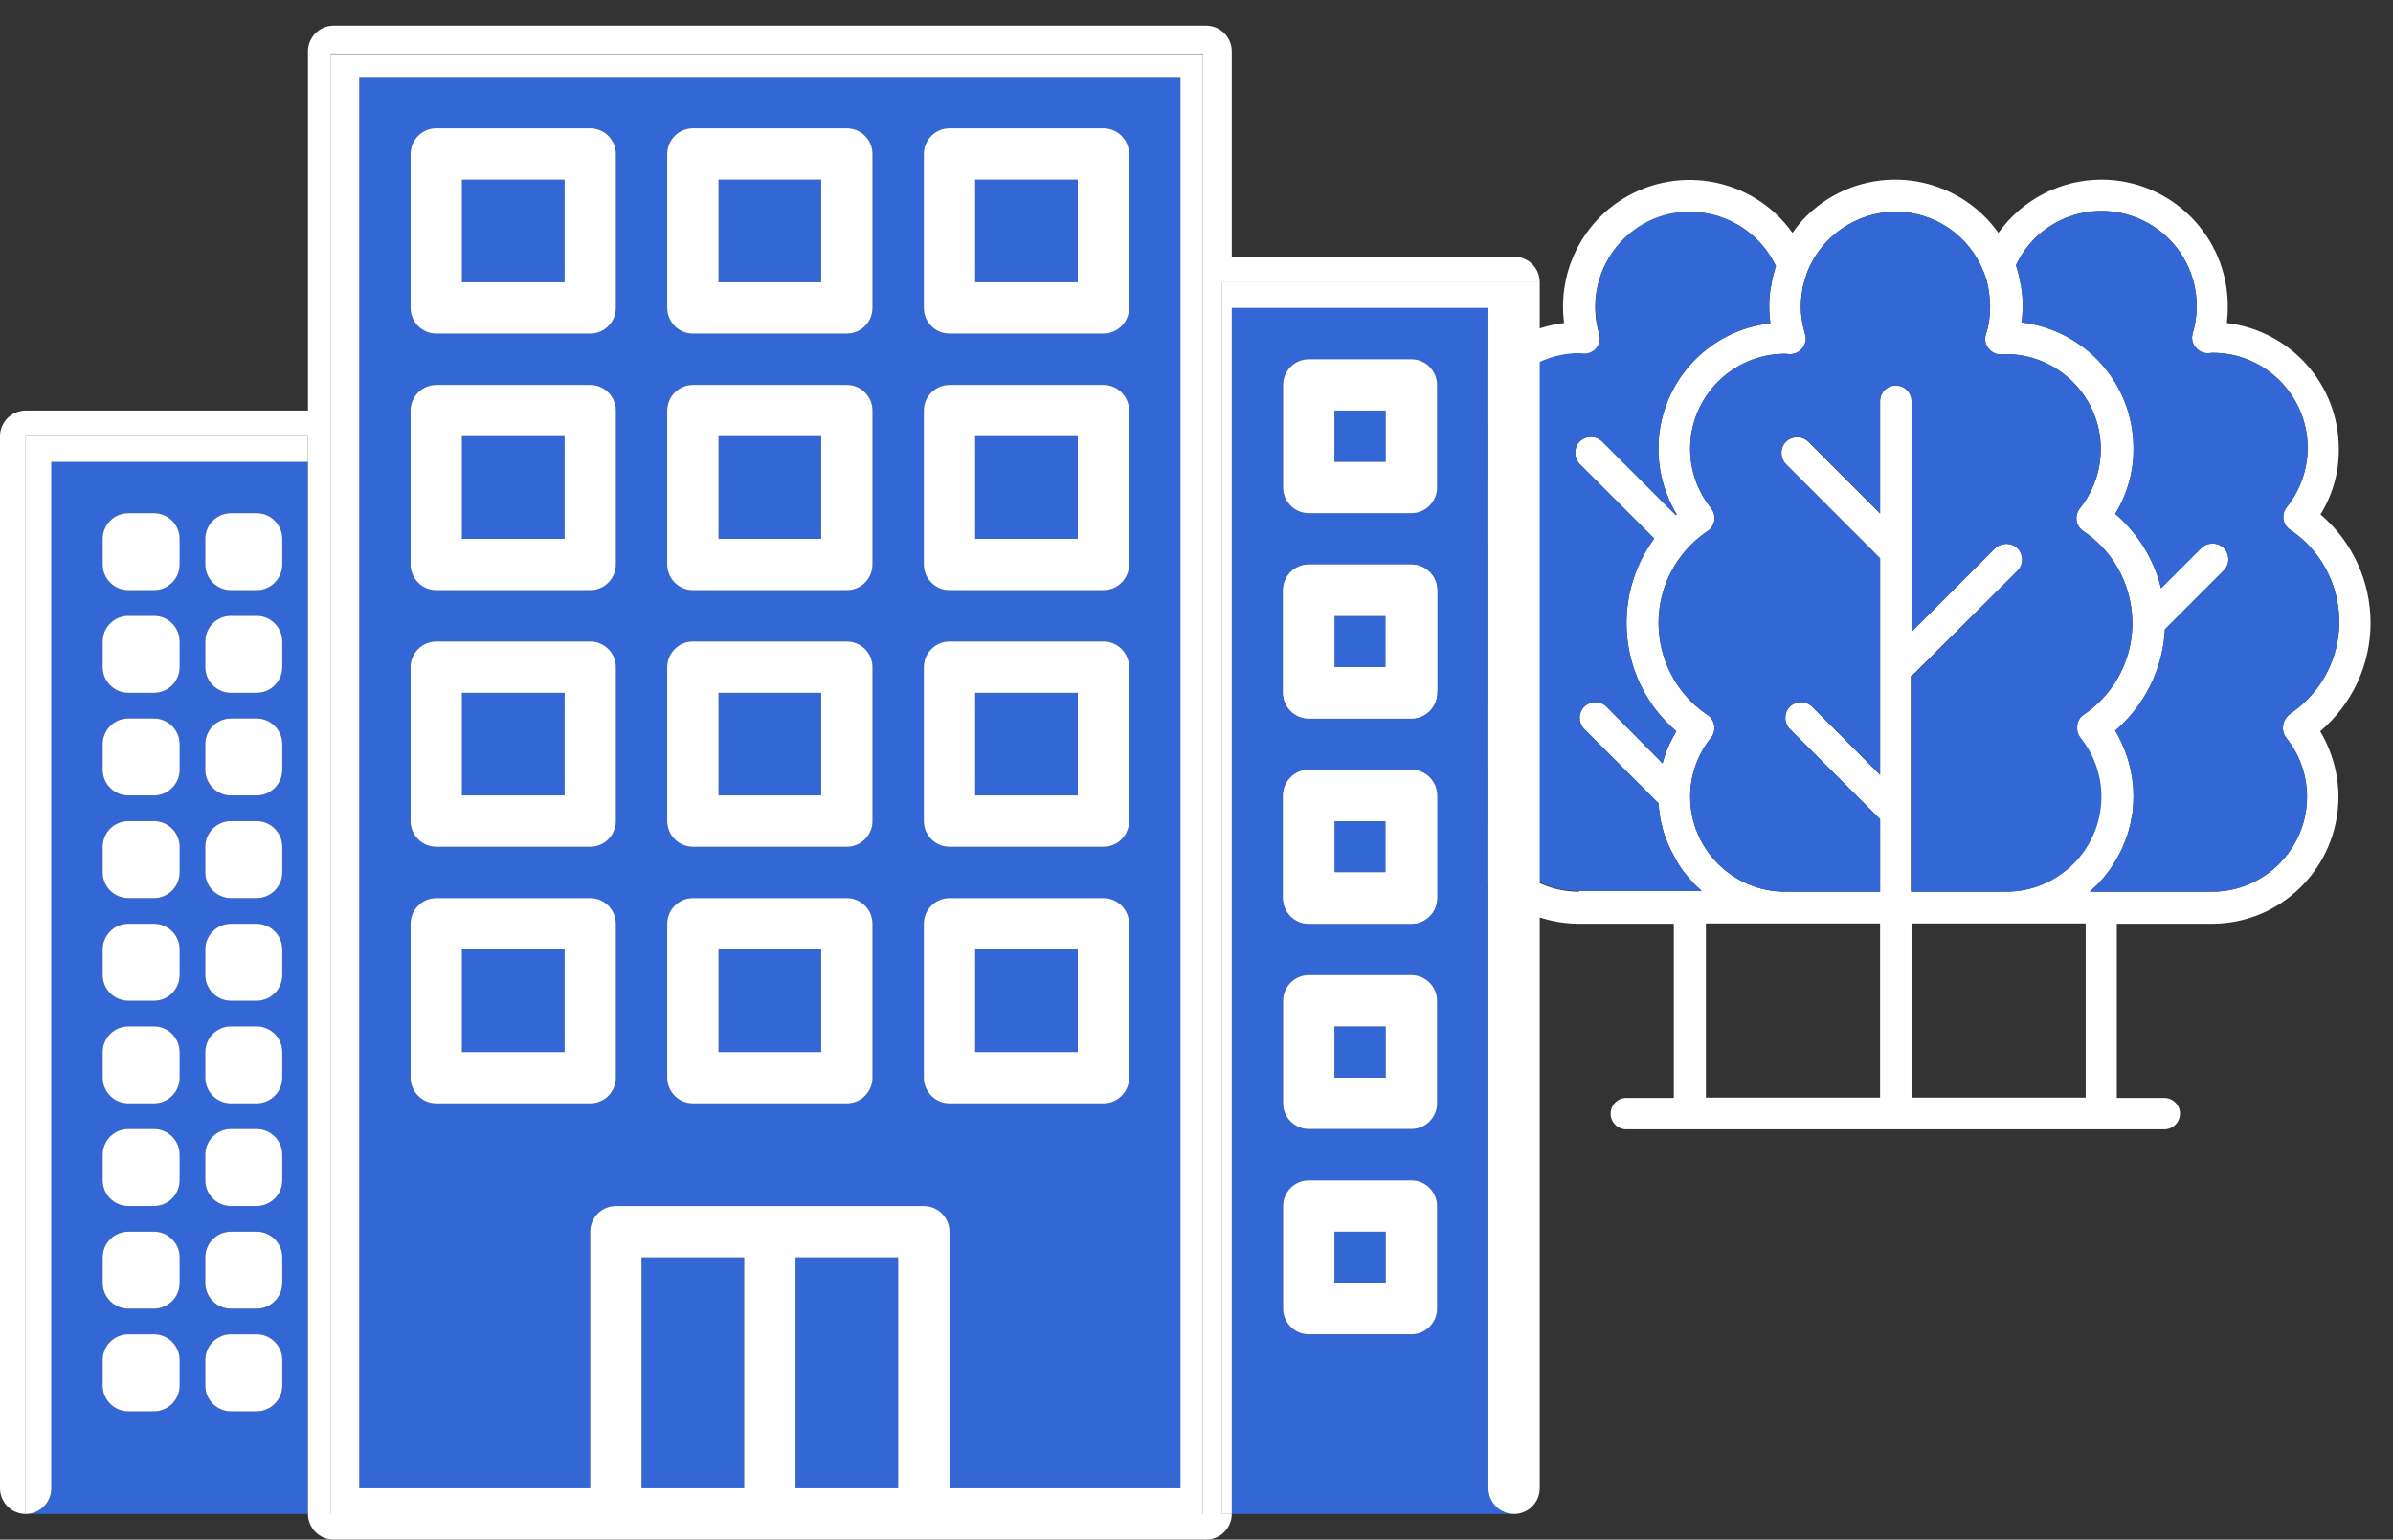 <?xml version="1.0" encoding="utf-8"?>
<!-- Generator: Adobe Illustrator 19.0.0, SVG Export Plug-In . SVG Version: 6.00 Build 0)  -->
<svg version="1.1" id="Capa_1" xmlns="http://www.w3.org/2000/svg" xmlns:xlink="http://www.w3.org/1999/xlink" x="0px" y="0px"
	 viewBox="-43 -170.3 746 480" style="enable-background:new -43 -170.3 746 480;" xml:space="preserve">
<rect x="-43" y="-170.3" width="746" height="480" fill="#333333" stroke="none"/>
<style type="text/css">
	.st0{fill:#FFFFFF;}
	.st1{fill:#3367D6;}
</style>
<g>
	<g>
		<path class="st0" d="M696,23.9c0-13-5.7-25.4-15.6-33.8c3.8-6.2,5.8-13.2,5.7-20.5c0-20-15-36.8-34.9-39.2
			c0.2-1.7,0.3-3.5,0.3-5.2c0-21.7-17.5-39.4-39.3-39.5c-12.8,0-24.8,6.2-32.2,16.6c-12.6-17.7-37.1-21.9-54.9-9.4
			c-3.6,2.6-6.8,5.7-9.3,9.4c-12.6-17.7-37.2-21.8-55-9.2c-11.9,8.5-18.1,22.8-16.2,37.3c-19.9,2.4-34.8,19.2-34.9,39.2
			c0,7.2,2,14.3,5.7,20.5c-18.7,15.9-20.9,43.9-5,62.6c1.5,1.8,3.2,3.5,5,5c-3.8,6.2-5.8,13.3-5.7,20.5c0,21.8,17.7,39.4,39.5,39.5
			h29.6v54.3h-14.8c-2.7,0-4.9,2.2-4.9,4.9c0,2.7,2.2,4.9,4.9,4.9h167.7c2.7,0,4.9-2.2,4.9-4.9c0-2.7-2.2-4.9-4.9-4.9h-14.8v-54.3
			h29.6c21.8,0,39.4-17.7,39.5-39.5c0-7.2-2-14.3-5.7-20.5C690.3,49.2,696,36.9,696,23.9z M449.3,107.7c-16.3,0-29.5-13.2-29.6-29.6
			c0-6.7,2.3-13.2,6.5-18.4c1.7-2.1,1.3-5.2-0.8-6.9c-0.1-0.1-0.2-0.2-0.3-0.2c-15.8-10.6-20-32.1-9.4-47.9c2.5-3.7,5.7-6.9,9.4-9.4
			c2.3-1.5,2.9-4.6,1.3-6.9c-0.1-0.1-0.2-0.2-0.2-0.3c-4.2-5.2-6.5-11.7-6.5-18.5c0-16.3,13.3-29.6,29.6-29.6l1.3,0.1
			c1.6,0.1,3.1-0.6,4.1-1.9c1-1.3,1.3-2.9,0.8-4.4c-4.6-15.7,4.3-32.1,20-36.8c13.9-4.1,28.8,2.5,35.1,15.6c0,0.1,0,0.1,0,0.2
			c-0.6,1.8-1.1,3.7-1.4,5.7c-0.1,0.3-0.1,0.7-0.2,1c-0.6,3.6-0.6,7.3-0.1,11C489-67.3,474-50.4,474-30.4c0,7.2,2,14.3,5.7,20.5
			c-0.1,0.1-0.2,0.2-0.3,0.2l-23-23c-2-1.9-5.1-1.8-7,0.1c-1.8,1.9-1.8,4.9,0,6.9l23.3,23.3c-13.8,18.8-10.8,45,6.9,60.1
			c-1.9,3.1-3.4,6.5-4.3,10L457.8,50c-2-1.9-5.1-1.8-7,0.1c-1.8,1.9-1.8,4.9,0,6.8l23.3,23.3c0,0.7,0.1,1.4,0.1,2
			c0.1,0.5,0.2,0.9,0.2,1.4c0.1,0.9,0.3,1.8,0.5,2.7c0.1,0.5,0.3,1,0.4,1.6c0.2,0.8,0.4,1.6,0.7,2.3c0.2,0.5,0.4,1.1,0.6,1.6
			c0.3,0.7,0.5,1.4,0.9,2.1c0.2,0.5,0.5,1.1,0.8,1.6c0.3,0.7,0.7,1.3,1,2c0.3,0.5,0.6,1,0.9,1.5c0.4,0.6,0.8,1.2,1.2,1.8
			c0.3,0.5,0.7,0.9,1.1,1.4c0.5,0.6,0.9,1.1,1.4,1.7c0.4,0.4,0.8,0.9,1.2,1.3c0.5,0.5,1,1,1.6,1.5c0.3,0.3,0.5,0.5,0.8,0.8H449.3z
			 M543.1,171.9h-54.3v-54.3h54.3V171.9z M548-50.1c-2.7,0-4.9,2.2-4.9,4.9v35l-22.4-22.4c-2-1.9-5.1-1.8-7,0.1
			c-1.8,1.9-1.8,4.9,0,6.9l29.4,29.4v67.5L521.9,50c-2-1.9-5.1-1.8-7,0.1c-1.8,1.9-1.8,4.9,0,6.8l28.2,28.2v22.6h-29.6
			c-16.3,0-29.6-13.3-29.6-29.6c0-6.7,2.3-13.2,6.5-18.4c1.7-2.1,1.3-5.2-0.8-6.9c-0.1-0.1-0.2-0.2-0.3-0.2
			c-15.8-10.6-20-32.1-9.4-47.9c2.5-3.7,5.7-6.9,9.4-9.4c2.3-1.5,2.9-4.6,1.3-6.9c-0.1-0.1-0.2-0.2-0.2-0.3
			c-4.2-5.2-6.5-11.7-6.5-18.5c0-16.3,13.3-29.6,29.6-29.6l1.3,0.1c1.6,0.1,3.1-0.6,4.1-1.9c1-1.3,1.3-2.9,0.8-4.4
			c-0.8-2.8-1.3-5.6-1.3-8.5c0-1.8,0.2-3.6,0.5-5.4c0-0.1,0-0.1,0-0.2c0.4-1.8,0.9-3.5,1.5-5.2c4.5-11.3,15.4-18.7,27.5-18.8
			c12.2,0,23.1,7.5,27.5,18.8c0.7,1.7,1.2,3.5,1.5,5.3c0,0.1,0,0.1,0,0.2c0.3,1.8,0.5,3.6,0.5,5.4c0,2.9-0.4,5.8-1.3,8.5
			c-0.5,1.5-0.2,3.2,0.8,4.4c1,1.3,2.5,2,4.1,1.9l1.3-0.1c16.3,0,29.6,13.3,29.6,29.6c0,6.7-2.3,13.2-6.5,18.5
			c-1.7,2.1-1.4,5.2,0.8,6.9c0.1,0.1,0.2,0.2,0.3,0.2c15.8,10.6,20,32.1,9.4,47.9c-2.5,3.7-5.7,6.9-9.4,9.4
			c-2.3,1.5-2.8,4.6-1.3,6.8c0.1,0.1,0.2,0.2,0.2,0.3c4.2,5.2,6.5,11.7,6.5,18.4c0,16.3-13.3,29.6-29.6,29.6h-29.6V40.4
			c0.4-0.2,0.7-0.4,1-0.7L586,7.6c1.9-2,1.8-5.1-0.1-7c-1.9-1.8-4.9-1.8-6.9,0l-26.1,26.1v-72C552.9-47.9,550.7-50.1,548-50.1z
			 M607.2,171.9h-54.3v-54.3h54.3V171.9z M669.5,59.4c0.1,0.1,0.2,0.2,0.2,0.3c4.2,5.2,6.5,11.7,6.5,18.4
			c0,16.3-13.3,29.6-29.6,29.6h-38.1c0.3-0.2,0.5-0.5,0.8-0.8c0.5-0.5,1.1-1,1.6-1.5c0.4-0.4,0.8-0.9,1.2-1.3c0.5-0.5,1-1.1,1.4-1.7
			c0.4-0.5,0.7-0.9,1.1-1.4c0.4-0.6,0.8-1.2,1.2-1.8c0.3-0.5,0.6-1,0.9-1.5c0.4-0.7,0.7-1.3,1.1-2c0.3-0.5,0.5-1,0.8-1.6
			c0.3-0.7,0.6-1.4,0.9-2.2c0.2-0.5,0.4-1.1,0.6-1.6c0.3-0.8,0.5-1.6,0.7-2.4c0.1-0.5,0.3-1,0.4-1.6c0.2-0.9,0.3-1.8,0.5-2.7
			c0.1-0.5,0.2-0.9,0.2-1.4c0.1-1.4,0.2-2.8,0.2-4.2c0-7.2-2-14.3-5.7-20.5c9.3-8,14.9-19.4,15.5-31.6l18.4-18.4
			c1.9-2,1.8-5.1-0.1-7c-1.9-1.8-5-1.8-6.9,0l-12.6,12.6c-2.2-9-7.2-17.1-14.3-23.2c3.8-6.2,5.8-13.3,5.7-20.5
			c0-20-15-36.8-34.9-39.2c0.5-3.7,0.5-7.4-0.1-11c0-0.3-0.1-0.7-0.2-1c-0.3-1.9-0.8-3.8-1.4-5.7c0-0.1,0-0.1,0-0.2
			c7-14.8,24.7-21,39.5-13.9c13.1,6.3,19.7,21.1,15.6,35.1c-0.5,1.5-0.2,3.2,0.8,4.4c1,1.3,2.5,2,4.1,1.9l1.3-0.1
			c16.3,0,29.6,13.3,29.6,29.6c0,6.7-2.3,13.2-6.5,18.5c-1.7,2.1-1.4,5.2,0.8,6.9c0.1,0.1,0.2,0.2,0.3,0.2
			c15.8,10.6,20,32.1,9.4,47.9c-2.5,3.7-5.7,6.9-9.4,9.4C668.6,54,668,57.1,669.5,59.4z"/>
		<path class="st1" d="M669.5,59.4c0.1,0.1,0.2,0.2,0.2,0.3c4.2,5.2,6.5,11.7,6.5,18.4c0,16.3-13.3,29.6-29.6,29.6h-38.1
			c0.3-0.2,0.5-0.5,0.8-0.8c0.5-0.5,1.1-1,1.6-1.5c0.4-0.4,0.8-0.9,1.2-1.3c0.5-0.5,1-1.1,1.4-1.7c0.4-0.5,0.7-0.9,1.1-1.4
			c0.4-0.6,0.8-1.2,1.2-1.8c0.3-0.5,0.6-1,0.9-1.5c0.4-0.7,0.7-1.3,1.1-2c0.3-0.5,0.5-1,0.8-1.6c0.3-0.7,0.6-1.4,0.9-2.2
			c0.2-0.5,0.4-1.1,0.6-1.6c0.3-0.8,0.5-1.6,0.7-2.4c0.1-0.5,0.3-1,0.4-1.6c0.2-0.9,0.3-1.8,0.5-2.7c0.1-0.5,0.2-0.9,0.2-1.4
			c0.1-1.4,0.2-2.8,0.2-4.2c0-7.2-2-14.3-5.7-20.5c9.3-8,14.9-19.4,15.5-31.6l18.4-18.4c1.9-2,1.8-5.1-0.1-7c-1.9-1.8-5-1.8-6.9,0
			l-12.6,12.6c-2.2-9-7.2-17.1-14.3-23.2c3.8-6.2,5.8-13.3,5.7-20.5c0-20-15-36.8-34.9-39.2c0.5-3.7,0.5-7.4-0.1-11
			c0-0.3-0.1-0.7-0.2-1c-0.3-1.9-0.8-3.8-1.4-5.7c0-0.1,0-0.1,0-0.2c7-14.8,24.7-21,39.5-13.9c13.1,6.3,19.7,21.1,15.6,35.1
			c-0.5,1.5-0.2,3.2,0.8,4.4c1,1.3,2.5,2,4.1,1.9l1.3-0.1c16.3,0,29.6,13.3,29.6,29.6c0,6.7-2.3,13.2-6.5,18.5
			c-1.7,2.1-1.4,5.2,0.8,6.9c0.1,0.1,0.2,0.2,0.3,0.2c15.8,10.6,20,32.1,9.4,47.9c-2.5,3.7-5.7,6.9-9.4,9.4
			C668.6,54,668,57.1,669.5,59.4z"/>
		<path class="st1" d="M605.4,59.4c0.1,0.1,0.2,0.2,0.2,0.3c4.2,5.2,6.5,11.7,6.5,18.4c0,16.3-13.3,29.6-29.6,29.6h-29.6V40.4
			c0.4-0.2,0.7-0.4,1-0.7L586,7.6c1.9-2,1.8-5.1-0.1-7c-1.9-1.8-4.9-1.8-6.9,0l-26.1,26.1v-72c0-2.7-2.2-4.9-4.9-4.9
			c-2.7,0-4.9,2.2-4.9,4.9v35l-22.4-22.4c-2-1.9-5.1-1.8-7,0.1c-1.8,1.9-1.8,4.9,0,6.9l29.4,29.4v67.5L521.9,50
			c-2-1.9-5.1-1.8-7,0.1c-1.8,1.9-1.8,4.9,0,6.8l28.2,28.2v22.6h-29.6c-16.3,0-29.6-13.3-29.6-29.6c0-6.7,2.3-13.2,6.5-18.4
			c1.7-2.1,1.3-5.2-0.8-6.9c-0.1-0.1-0.2-0.2-0.3-0.2c-15.8-10.6-20-32.1-9.4-47.9c2.5-3.7,5.7-6.9,9.4-9.4c2.3-1.5,2.9-4.6,1.3-6.9
			c-0.1-0.1-0.2-0.2-0.2-0.3c-4.2-5.2-6.5-11.7-6.5-18.5c0-16.3,13.3-29.6,29.6-29.6l1.3,0.1c1.6,0.1,3.1-0.6,4.1-1.9
			c1-1.3,1.3-2.9,0.8-4.4c-0.8-2.8-1.3-5.6-1.3-8.5c0-1.8,0.2-3.6,0.5-5.4c0-0.1,0-0.1,0-0.2c0.4-1.8,0.9-3.5,1.5-5.2
			c4.5-11.3,15.4-18.7,27.5-18.8c12.2,0,23.1,7.5,27.5,18.8c0.7,1.7,1.2,3.5,1.5,5.3c0,0.1,0,0.1,0,0.2c0.3,1.8,0.5,3.6,0.5,5.4
			c0,2.9-0.4,5.8-1.3,8.5c-0.5,1.5-0.2,3.2,0.8,4.4c1,1.3,2.5,2,4.1,1.9l1.3-0.1c16.3,0,29.6,13.3,29.6,29.6
			c0,6.7-2.3,13.2-6.5,18.5c-1.7,2.1-1.4,5.2,0.8,6.9c0.1,0.1,0.2,0.2,0.3,0.2c15.8,10.6,20,32.1,9.4,47.9c-2.5,3.7-5.7,6.9-9.4,9.4
			C604.5,54,603.9,57.1,605.4,59.4z"/>
		<path class="st1" d="M510.6-87.4c0,0.1,0,0.1,0,0.2c-0.6,1.8-1.1,3.7-1.4,5.7c-0.1,0.3-0.1,0.7-0.2,1c-0.6,3.6-0.6,7.3-0.1,11
			C489-67.3,474-50.4,474-30.4c0,7.2,2,14.3,5.7,20.5c-0.1,0.1-0.2,0.2-0.3,0.2l-23-23c-2-1.9-5.1-1.8-7,0.1c-1.8,1.9-1.8,4.9,0,6.9
			l23.3,23.3c-13.8,18.8-10.8,45,6.9,60.1c-1.9,3.1-3.4,6.5-4.3,10L457.8,50c-2-1.9-5.1-1.8-7,0.1c-1.8,1.9-1.8,4.9,0,6.8l23.3,23.3
			c0,0.7,0.1,1.4,0.1,2c0.1,0.5,0.2,0.9,0.2,1.4c0.1,0.9,0.3,1.8,0.5,2.7c0.1,0.5,0.3,1,0.4,1.6c0.2,0.8,0.4,1.6,0.7,2.3
			c0.2,0.5,0.4,1.1,0.6,1.6c0.3,0.7,0.5,1.4,0.9,2.1c0.2,0.5,0.5,1.1,0.8,1.6c0.3,0.7,0.7,1.3,1,2c0.3,0.5,0.6,1,0.9,1.5
			c0.4,0.6,0.8,1.2,1.2,1.8c0.3,0.5,0.7,0.9,1.1,1.4c0.5,0.6,0.9,1.1,1.4,1.7c0.4,0.4,0.8,0.9,1.2,1.3c0.5,0.5,1,1,1.6,1.5
			c0.3,0.3,0.5,0.5,0.8,0.8h-38.1c-16.3,0-29.5-13.2-29.6-29.6c0-6.7,2.3-13.2,6.5-18.4c1.7-2.1,1.3-5.2-0.8-6.9
			c-0.1-0.1-0.2-0.2-0.3-0.2c-15.8-10.6-20-32.1-9.4-47.9c2.5-3.7,5.7-6.9,9.4-9.4c2.3-1.5,2.9-4.6,1.3-6.9
			c-0.1-0.1-0.2-0.2-0.2-0.3c-4.2-5.2-6.5-11.7-6.5-18.5c0-16.3,13.3-29.6,29.6-29.6l1.3,0.1c1.6,0.1,3.1-0.6,4.1-1.9
			c1-1.3,1.3-2.9,0.8-4.4c-4.6-15.7,4.3-32.1,20-36.8C489.5-107.1,504.3-100.5,510.6-87.4z"/>
	</g>
</g>
<path class="st1" d="M-27-26.3v320c0,4.4-3.6,8-8,8h88v-328H-27z M13,261.7c0,4.4-3.6,8-8,8h-8c-4.4,0-8-3.6-8-8v-8c0-4.4,3.6-8,8-8
	h8c4.4,0,8,3.6,8,8V261.7z M13,229.7c0,4.4-3.6,8-8,8h-8c-4.4,0-8-3.6-8-8v-8c0-4.4,3.6-8,8-8h8c4.4,0,8,3.6,8,8V229.7z M13,197.7
	c0,4.4-3.6,8-8,8h-8c-4.4,0-8-3.6-8-8v-8c0-4.4,3.6-8,8-8h8c4.4,0,8,3.6,8,8V197.7z M13,165.7c0,4.4-3.6,8-8,8h-8c-4.4,0-8-3.6-8-8
	v-8c0-4.4,3.6-8,8-8h8c4.4,0,8,3.6,8,8V165.7z M13,133.7c0,4.4-3.6,8-8,8h-8c-4.4,0-8-3.6-8-8v-8c0-4.4,3.6-8,8-8h8c4.4,0,8,3.6,8,8
	V133.7z M13,101.7c0,4.4-3.6,8-8,8h-8c-4.4,0-8-3.6-8-8v-8c0-4.4,3.6-8,8-8h8c4.4,0,8,3.6,8,8V101.7z M13,69.7c0,4.4-3.6,8-8,8h-8
	c-4.4,0-8-3.6-8-8v-8c0-4.4,3.6-8,8-8h8c4.4,0,8,3.6,8,8V69.7z M13,37.7c0,4.4-3.6,8-8,8h-8c-4.4,0-8-3.6-8-8v-8c0-4.4,3.6-8,8-8h8
	c4.4,0,8,3.6,8,8V37.7z M13,5.7c0,4.4-3.6,8-8,8h-8c-4.4,0-8-3.6-8-8v-8c0-4.4,3.6-8,8-8h8c4.4,0,8,3.6,8,8V5.7z M45,261.7
	c0,4.4-3.6,8-8,8h-8c-4.4,0-8-3.6-8-8v-8c0-4.4,3.6-8,8-8h8c4.4,0,8,3.6,8,8V261.7z M45,229.7c0,4.4-3.6,8-8,8h-8c-4.4,0-8-3.6-8-8
	v-8c0-4.4,3.6-8,8-8h8c4.4,0,8,3.6,8,8V229.7z M45,197.7c0,4.4-3.6,8-8,8h-8c-4.4,0-8-3.6-8-8v-8c0-4.4,3.6-8,8-8h8c4.4,0,8,3.6,8,8
	V197.7z M45,165.7c0,4.4-3.6,8-8,8h-8c-4.4,0-8-3.6-8-8v-8c0-4.4,3.6-8,8-8h8c4.4,0,8,3.6,8,8V165.7z M45,133.7c0,4.4-3.6,8-8,8h-8
	c-4.4,0-8-3.6-8-8v-8c0-4.4,3.6-8,8-8h8c4.4,0,8,3.6,8,8V133.7z M45,101.7c0,4.4-3.6,8-8,8h-8c-4.4,0-8-3.6-8-8v-8c0-4.4,3.6-8,8-8
	h8c4.4,0,8,3.6,8,8V101.7z M45,69.7c0,4.4-3.6,8-8,8h-8c-4.4,0-8-3.6-8-8v-8c0-4.4,3.6-8,8-8h8c4.4,0,8,3.6,8,8V69.7z M45,37.7
	c0,4.4-3.6,8-8,8h-8c-4.4,0-8-3.6-8-8v-8c0-4.4,3.6-8,8-8h8c4.4,0,8,3.6,8,8V37.7z M45,5.7c0,4.4-3.6,8-8,8h-8c-4.4,0-8-3.6-8-8v-8
	c0-4.4,3.6-8,8-8h8c4.4,0,8,3.6,8,8V5.7z"/>
<rect x="157" y="221.7" class="st1" width="32" height="72"/>
<rect x="205" y="221.7" class="st1" width="32" height="72"/>
<rect x="101" y="-114.3" class="st1" width="32" height="32"/>
<path class="st1" d="M101-34.3v32h32v-32H101z M101-34.3v32h32v-32H101z M101-34.3v32h32v-32H101z M181-114.3v32h32v-32H181z
	 M181-34.3v32h32v-32H181z M181-114.3v32h32v-32H181z M181-34.3v32h32v-32H181z M101-34.3v32h32v-32H101z M101-34.3v32h32v-32H101z
	 M181-114.3v32h32v-32H181z M181-34.3v32h32v-32H181z M261-114.3v32h32v-32H261z M261-34.3v32h32v-32H261z M261-114.3v32h32v-32H261
	z M261-34.3v32h32v-32H261z M181-114.3v32h32v-32H181z M181-34.3v32h32v-32H181z M101-34.3v32h32v-32H101z M101-34.3v32h32v-32H101z
	 M181-114.3v32h32v-32H181z M181-34.3v32h32v-32H181z M261-114.3v32h32v-32H261z M261-34.3v32h32v-32H261z M261,45.7v32h32v-32H261z
	 M261,125.7v32h32v-32H261z M261-114.3v32h32v-32H261z M261-34.3v32h32v-32H261z M261,45.7v32h32v-32H261z M261,125.7v32h32v-32H261
	z M181-114.3v32h32v-32H181z M181-34.3v32h32v-32H181z M101-34.3v32h32v-32H101z M101-34.3v32h32v-32H101z M181-114.3v32h32v-32H181
	z M181-34.3v32h32v-32H181z M181,45.7v32h32v-32H181z M181,125.7v32h32v-32H181z M261-114.3v32h32v-32H261z M261-34.3v32h32v-32H261
	z M261,45.7v32h32v-32H261z M261,125.7v32h32v-32H261z M261-114.3v32h32v-32H261z M261-34.3v32h32v-32H261z M261,45.7v32h32v-32H261
	z M261,125.7v32h32v-32H261z M181-114.3v32h32v-32H181z M181-34.3v32h32v-32H181z M181,45.7v32h32v-32H181z M181,125.7v32h32v-32
	H181z M101-34.3v32h32v-32H101z M101-34.3v32h32v-32H101z M101,45.7v32h32v-32H101z M101,125.7v32h32v-32H101z M181-114.3v32h32v-32
	H181z M181-34.3v32h32v-32H181z M181,45.7v32h32v-32H181z M181,125.7v32h32v-32H181z M261-114.3v32h32v-32H261z M261-34.3v32h32v-32
	H261z M261,45.7v32h32v-32H261z M261,125.7v32h32v-32H261z M261-114.3v32h32v-32H261z M261-34.3v32h32v-32H261z M261,45.7v32h32v-32
	H261z M261,125.7v32h32v-32H261z M181-114.3v32h32v-32H181z M181-34.3v32h32v-32H181z M181,45.7v32h32v-32H181z M181,125.7v32h32
	v-32H181z M101-34.3v32h32v-32H101z M101,45.7v32h32v-32H101z M101,125.7v32h32v-32H101z M101-34.3v32h32v-32H101z M101,45.7v32h32
	v-32H101z M101,125.7v32h32v-32H101z M181-114.3v32h32v-32H181z M181-34.3v32h32v-32H181z M181,45.7v32h32v-32H181z M181,125.7v32
	h32v-32H181z M261-114.3v32h32v-32H261z M261-34.3v32h32v-32H261z M261,45.7v32h32v-32H261z M261,125.7v32h32v-32H261z M261-114.3
	v32h32v-32H261z M261-34.3v32h32v-32H261z M261,45.7v32h32v-32H261z M261,125.7v32h32v-32H261z M181-114.3v32h32v-32H181z M181-34.3
	v32h32v-32H181z M181,45.7v32h32v-32H181z M181,125.7v32h32v-32H181z M101-34.3v32h32v-32H101z M101,45.7v32h32v-32H101z M101,125.7
	v32h32v-32H101z M101-34.3v32h32v-32H101z M101,45.7v32h32v-32H101z M101,125.7v32h32v-32H101z M181-114.3v32h32v-32H181z M181-34.3
	v32h32v-32H181z M181,45.7v32h32v-32H181z M181,125.7v32h32v-32H181z M261-114.3v32h32v-32H261z M261-34.3v32h32v-32H261z M261,45.7
	v32h32v-32H261z M261,125.7v32h32v-32H261z M261-114.3v32h32v-32H261z M261-34.3v32h32v-32H261z M261,45.7v32h32v-32H261z
	 M261,125.7v32h32v-32H261z M181-114.3v32h32v-32H181z M181-34.3v32h32v-32H181z M181,45.7v32h32v-32H181z M181,125.7v32h32v-32H181
	z M101-34.3v32h32v-32H101z M101,45.7v32h32v-32H101z M101,125.7v32h32v-32H101z M101-34.3v32h32v-32H101z M101,45.7v32h32v-32H101z
	 M101,125.7v32h32v-32H101z M181-114.3v32h32v-32H181z M181-34.3v32h32v-32H181z M181,45.7v32h32v-32H181z M181,125.7v32h32v-32H181
	z M261-114.3v32h32v-32H261z M261-34.3v32h32v-32H261z M261,45.7v32h32v-32H261z M261,125.7v32h32v-32H261z M261-114.3v32h32v-32
	H261z M261-34.3v32h32v-32H261z M261,45.7v32h32v-32H261z M261,125.7v32h32v-32H261z M181-114.3v32h32v-32H181z M181-34.3v32h32v-32
	H181z M181,45.7v32h32v-32H181z M181,125.7v32h32v-32H181z M101-34.3v32h32v-32H101z M101,45.7v32h32v-32H101z M101,125.7v32h32v-32
	H101z M101-34.3v32h32v-32H101z M101,45.7v32h32v-32H101z M101,125.7v32h32v-32H101z M181-114.3v32h32v-32H181z M181-34.3v32h32v-32
	H181z M181,45.7v32h32v-32H181z M181,125.7v32h32v-32H181z M261-114.3v32h32v-32H261z M261-34.3v32h32v-32H261z M261,45.7v32h32v-32
	H261z M261,125.7v32h32v-32H261z M261-114.3v32h32v-32H261z M261-34.3v32h32v-32H261z M261,45.7v32h32v-32H261z M261,125.7v32h32
	v-32H261z M181-114.3v32h32v-32H181z M181-34.3v32h32v-32H181z M181,45.7v32h32v-32H181z M181,125.7v32h32v-32H181z M101-34.3v32h32
	v-32H101z M101,45.7v32h32v-32H101z M101,125.7v32h32v-32H101z M101-34.3v32h32v-32H101z M101,45.7v32h32v-32H101z M101,125.7v32h32
	v-32H101z M181-114.3v32h32v-32H181z M181-34.3v32h32v-32H181z M181,45.7v32h32v-32H181z M181,125.7v32h32v-32H181z M261-114.3v32
	h32v-32H261z M261-34.3v32h32v-32H261z M261,45.7v32h32v-32H261z M261,125.7v32h32v-32H261z M261-114.3v32h32v-32H261z M261-34.3v32
	h32v-32H261z M261,45.7v32h32v-32H261z M261,125.7v32h32v-32H261z M181-114.3v32h32v-32H181z M181-34.3v32h32v-32H181z M181,45.7v32
	h32v-32H181z M181,125.7v32h32v-32H181z M101-34.3v32h32v-32H101z M101,45.7v32h32v-32H101z M101,125.7v32h32v-32H101z M101-34.3v32
	h32v-32H101z M101,45.7v32h32v-32H101z M101,125.7v32h32v-32H101z M181-114.3v32h32v-32H181z M181-34.3v32h32v-32H181z M181,45.7v32
	h32v-32H181z M181,125.7v32h32v-32H181z M261-114.3v32h32v-32H261z M261-34.3v32h32v-32H261z M261,45.7v32h32v-32H261z M261,125.7
	v32h32v-32H261z M261-114.3v32h32v-32H261z M261-34.3v32h32v-32H261z M261,45.7v32h32v-32H261z M261,125.7v32h32v-32H261z
	 M181-114.3v32h32v-32H181z M181-34.3v32h32v-32H181z M181,45.7v32h32v-32H181z M181,125.7v32h32v-32H181z M101-34.3v32h32v-32H101z
	 M101,45.7v32h32v-32H101z M101,125.7v32h32v-32H101z M101-34.3v32h32v-32H101z M101,45.7v32h32v-32H101z M101,125.7v32h32v-32H101z
	 M181-114.3v32h32v-32H181z M181-34.3v32h32v-32H181z M181,45.7v32h32v-32H181z M181,125.7v32h32v-32H181z M261-114.3v32h32v-32H261
	z M261-34.3v32h32v-32H261z M261,45.7v32h32v-32H261z M261,125.7v32h32v-32H261z M261-114.3v32h32v-32H261z M261-34.3v32h32v-32H261
	z M261,45.7v32h32v-32H261z M261,125.7v32h32v-32H261z M181-114.3v32h32v-32H181z M181-34.3v32h32v-32H181z M181,45.7v32h32v-32H181
	z M181,125.7v32h32v-32H181z M101-34.3v32h32v-32H101z M101,45.7v32h32v-32H101z M101,125.7v32h32v-32H101z M101-34.3v32h32v-32H101
	z M101,45.7v32h32v-32H101z M101,125.7v32h32v-32H101z M181-114.3v32h32v-32H181z M181-34.3v32h32v-32H181z M181,45.7v32h32v-32H181
	z M181,125.7v32h32v-32H181z M261-114.3v32h32v-32H261z M261-34.3v32h32v-32H261z M261,45.7v32h32v-32H261z M261,125.7v32h32v-32
	H261z M261-114.3v32h32v-32H261z M261-34.3v32h32v-32H261z M261,45.7v32h32v-32H261z M261,125.7v32h32v-32H261z M181-114.3v32h32
	v-32H181z M181-34.3v32h32v-32H181z M181,45.7v32h32v-32H181z M181,125.7v32h32v-32H181z M101-34.3v32h32v-32H101z M101,45.7v32h32
	v-32H101z M101,125.7v32h32v-32H101z M101-34.3v32h32v-32H101z M101,45.7v32h32v-32H101z M101,125.7v32h32v-32H101z M181-114.3v32
	h32v-32H181z M181-34.3v32h32v-32H181z M181,45.7v32h32v-32H181z M181,125.7v32h32v-32H181z M261-114.3v32h32v-32H261z M261-34.3v32
	h32v-32H261z M261,45.7v32h32v-32H261z M261,125.7v32h32v-32H261z M261-114.3v32h32v-32H261z M261-34.3v32h32v-32H261z M261,45.7v32
	h32v-32H261z M261,125.7v32h32v-32H261z M181-114.3v32h32v-32H181z M181-34.3v32h32v-32H181z M181,45.7v32h32v-32H181z M181,125.7
	v32h32v-32H181z M101-34.3v32h32v-32H101z M101,45.7v32h32v-32H101z M101,125.7v32h32v-32H101z M101-34.3v32h32v-32H101z M101,45.7
	v32h32v-32H101z M101,125.7v32h32v-32H101z M181-114.3v32h32v-32H181z M181-34.3v32h32v-32H181z M181,45.7v32h32v-32H181z
	 M181,125.7v32h32v-32H181z M261-114.3v32h32v-32H261z M261-34.3v32h32v-32H261z M261,45.7v32h32v-32H261z M261,125.7v32h32v-32H261
	z M261-114.3v32h32v-32H261z M261-34.3v32h32v-32H261z M261,45.7v32h32v-32H261z M261,125.7v32h32v-32H261z M181-114.3v32h32v-32
	H181z M181-34.3v32h32v-32H181z M181,45.7v32h32v-32H181z M181,125.7v32h32v-32H181z M101-34.3v32h32v-32H101z M101,45.7v32h32v-32
	H101z M101,125.7v32h32v-32H101z M101-34.3v32h32v-32H101z M101,45.7v32h32v-32H101z M101,125.7v32h32v-32H101z M181-114.3v32h32
	v-32H181z M181-34.3v32h32v-32H181z M181,45.7v32h32v-32H181z M181,125.7v32h32v-32H181z M261-114.3v32h32v-32H261z M261-34.3v32h32
	v-32H261z M261,45.7v32h32v-32H261z M261,125.7v32h32v-32H261z M261-114.3v32h32v-32H261z M261-34.3v32h32v-32H261z M261,45.7v32h32
	v-32H261z M261,125.7v32h32v-32H261z M181-114.3v32h32v-32H181z M181-34.3v32h32v-32H181z M181,45.7v32h32v-32H181z M181,125.7v32
	h32v-32H181z M101-34.3v32h32v-32H101z M101,45.7v32h32v-32H101z M101,125.7v32h32v-32H101z M101-34.3v32h32v-32H101z M101,45.7v32
	h32v-32H101z M101,125.7v32h32v-32H101z M181-114.3v32h32v-32H181z M181-34.3v32h32v-32H181z M181,45.7v32h32v-32H181z M181,125.7
	v32h32v-32H181z M261-114.3v32h32v-32H261z M261-34.3v32h32v-32H261z M261,45.7v32h32v-32H261z M261,125.7v32h32v-32H261z
	 M261-114.3v32h32v-32H261z M261-34.3v32h32v-32H261z M261,45.7v32h32v-32H261z M261,125.7v32h32v-32H261z M181-114.3v32h32v-32H181
	z M181-34.3v32h32v-32H181z M181,45.7v32h32v-32H181z M181,125.7v32h32v-32H181z M101-34.3v32h32v-32H101z M101,45.7v32h32v-32H101z
	 M101,125.7v32h32v-32H101z M69-146.3v440h72v-80c0-4.4,3.6-8,8-8h96c4.4,0,8,3.6,8,8v80h72v-440H69z M149,165.7c0,4.4-3.6,8-8,8H93
	c-4.4,0-8-3.6-8-8v-48c0-4.4,3.6-8,8-8h48c4.4,0,8,3.6,8,8V165.7z M149,85.7c0,4.4-3.6,8-8,8H93c-4.4,0-8-3.6-8-8v-48
	c0-4.4,3.6-8,8-8h48c4.4,0,8,3.6,8,8V85.7z M149,5.7c0,4.4-3.6,8-8,8H93c-4.4,0-8-3.6-8-8v-48c0-4.4,3.6-8,8-8h48c4.4,0,8,3.6,8,8
	V5.7z M149-74.3c0,4.4-3.6,8-8,8H93c-4.4,0-8-3.6-8-8v-48c0-4.4,3.6-8,8-8h48c4.4,0,8,3.6,8,8V-74.3z M229,165.7c0,4.4-3.6,8-8,8
	h-48c-4.4,0-8-3.6-8-8v-48c0-4.4,3.6-8,8-8h48c4.4,0,8,3.6,8,8V165.7z M229,85.7c0,4.4-3.6,8-8,8h-48c-4.4,0-8-3.6-8-8v-48
	c0-4.4,3.6-8,8-8h48c4.4,0,8,3.6,8,8V85.7z M229,5.7c0,4.4-3.6,8-8,8h-48c-4.4,0-8-3.6-8-8v-48c0-4.4,3.6-8,8-8h48c4.4,0,8,3.6,8,8
	V5.7z M229-74.3c0,4.4-3.6,8-8,8h-48c-4.4,0-8-3.6-8-8v-48c0-4.4,3.6-8,8-8h48c4.4,0,8,3.6,8,8V-74.3z M309,165.7c0,4.4-3.6,8-8,8
	h-48c-4.4,0-8-3.6-8-8v-48c0-4.4,3.6-8,8-8h48c4.4,0,8,3.6,8,8V165.7z M309,85.7c0,4.4-3.6,8-8,8h-48c-4.4,0-8-3.6-8-8v-48
	c0-4.4,3.6-8,8-8h48c4.4,0,8,3.6,8,8V85.7z M309,5.7c0,4.4-3.6,8-8,8h-48c-4.4,0-8-3.6-8-8v-48c0-4.4,3.6-8,8-8h48c4.4,0,8,3.6,8,8
	V5.7z M309-74.3c0,4.4-3.6,8-8,8h-48c-4.4,0-8-3.6-8-8v-48c0-4.4,3.6-8,8-8h48c4.4,0,8,3.6,8,8V-74.3z M261,157.7h32v-32h-32V157.7z
	 M261,77.7h32v-32h-32V77.7z M261-2.3h32v-32h-32V-2.3z M261-82.3h32v-32h-32V-82.3z M181,157.7h32v-32h-32V157.7z M181,77.7h32v-32
	h-32V77.7z M181-2.3h32v-32h-32V-2.3z M181-82.3h32v-32h-32V-82.3z M101,157.7h32v-32h-32V157.7z M101,77.7h32v-32h-32V77.7z
	 M101-2.3h32v-32h-32V-2.3z M101,125.7v32h32v-32H101z M101,45.7v32h32v-32H101z M101-34.3v32h32v-32H101z M181,125.7v32h32v-32H181
	z M181,45.7v32h32v-32H181z M181-34.3v32h32v-32H181z M181-114.3v32h32v-32H181z M261,125.7v32h32v-32H261z M261,45.7v32h32v-32H261
	z M261-34.3v32h32v-32H261z M261-114.3v32h32v-32H261z M261,125.7v32h32v-32H261z M261,45.7v32h32v-32H261z M261-34.3v32h32v-32H261
	z M261-114.3v32h32v-32H261z M181,125.7v32h32v-32H181z M181,45.7v32h32v-32H181z M181-34.3v32h32v-32H181z M181-114.3v32h32v-32
	H181z M101,125.7v32h32v-32H101z M101,45.7v32h32v-32H101z M101-34.3v32h32v-32H101z M101,125.7v32h32v-32H101z M101,45.7v32h32v-32
	H101z M101-34.3v32h32v-32H101z M181,125.7v32h32v-32H181z M181,45.7v32h32v-32H181z M181-34.3v32h32v-32H181z M181-114.3v32h32v-32
	H181z M261,125.7v32h32v-32H261z M261,45.7v32h32v-32H261z M261-34.3v32h32v-32H261z M261-114.3v32h32v-32H261z M261,125.7v32h32
	v-32H261z M261,45.7v32h32v-32H261z M261-34.3v32h32v-32H261z M261-114.3v32h32v-32H261z M181,125.7v32h32v-32H181z M181,45.7v32h32
	v-32H181z M181-34.3v32h32v-32H181z M181-114.3v32h32v-32H181z M101,125.7v32h32v-32H101z M101,45.7v32h32v-32H101z M101-34.3v32h32
	v-32H101z M101,125.7v32h32v-32H101z M101,45.7v32h32v-32H101z M101-34.3v32h32v-32H101z M181,125.7v32h32v-32H181z M181,45.7v32h32
	v-32H181z M181-34.3v32h32v-32H181z M181-114.3v32h32v-32H181z M261,125.7v32h32v-32H261z M261,45.7v32h32v-32H261z M261-34.3v32h32
	v-32H261z M261-114.3v32h32v-32H261z M261,125.7v32h32v-32H261z M261,45.7v32h32v-32H261z M261-34.3v32h32v-32H261z M261-114.3v32
	h32v-32H261z M181,125.7v32h32v-32H181z M181,45.7v32h32v-32H181z M181-34.3v32h32v-32H181z M181-114.3v32h32v-32H181z M101,125.7
	v32h32v-32H101z M101,45.7v32h32v-32H101z M101-34.3v32h32v-32H101z M101,125.7v32h32v-32H101z M101,45.7v32h32v-32H101z M101-34.3
	v32h32v-32H101z M181,125.7v32h32v-32H181z M181,45.7v32h32v-32H181z M181-34.3v32h32v-32H181z M181-114.3v32h32v-32H181z
	 M261,125.7v32h32v-32H261z M261,45.7v32h32v-32H261z M261-34.3v32h32v-32H261z M261-114.3v32h32v-32H261z M261,125.7v32h32v-32H261
	z M261,45.7v32h32v-32H261z M261-34.3v32h32v-32H261z M261-114.3v32h32v-32H261z M181,125.7v32h32v-32H181z M181,45.7v32h32v-32H181
	z M181-34.3v32h32v-32H181z M181-114.3v32h32v-32H181z M101,125.7v32h32v-32H101z M101,45.7v32h32v-32H101z M101-34.3v32h32v-32H101
	z M101,125.7v32h32v-32H101z M101,45.7v32h32v-32H101z M101-34.3v32h32v-32H101z M181,125.7v32h32v-32H181z M181,45.7v32h32v-32H181
	z M181-34.3v32h32v-32H181z M181-114.3v32h32v-32H181z M261,125.7v32h32v-32H261z M261,45.7v32h32v-32H261z M261-34.3v32h32v-32H261
	z M261-114.3v32h32v-32H261z M261,125.7v32h32v-32H261z M261,45.7v32h32v-32H261z M261-34.3v32h32v-32H261z M261-114.3v32h32v-32
	H261z M181,125.7v32h32v-32H181z M181,45.7v32h32v-32H181z M181-34.3v32h32v-32H181z M181-114.3v32h32v-32H181z M101,125.7v32h32
	v-32H101z M101,45.7v32h32v-32H101z M101-34.3v32h32v-32H101z M101,125.7v32h32v-32H101z M101,45.7v32h32v-32H101z M101-34.3v32h32
	v-32H101z M181,125.7v32h32v-32H181z M181,45.7v32h32v-32H181z M181-34.3v32h32v-32H181z M181-114.3v32h32v-32H181z M261,125.7v32
	h32v-32H261z M261,45.7v32h32v-32H261z M261-34.3v32h32v-32H261z M261-114.3v32h32v-32H261z M261,125.7v32h32v-32H261z M261,45.7v32
	h32v-32H261z M261-34.3v32h32v-32H261z M261-114.3v32h32v-32H261z M181,125.7v32h32v-32H181z M181,45.7v32h32v-32H181z M181-34.3v32
	h32v-32H181z M181-114.3v32h32v-32H181z M101,125.7v32h32v-32H101z M101,45.7v32h32v-32H101z M101-34.3v32h32v-32H101z M101,125.7
	v32h32v-32H101z M101,45.7v32h32v-32H101z M101-34.3v32h32v-32H101z M181,125.7v32h32v-32H181z M181,45.7v32h32v-32H181z M181-34.3
	v32h32v-32H181z M181-114.3v32h32v-32H181z M261,125.7v32h32v-32H261z M261,45.7v32h32v-32H261z M261-34.3v32h32v-32H261z
	 M261-114.3v32h32v-32H261z M261,125.7v32h32v-32H261z M261,45.7v32h32v-32H261z M261-34.3v32h32v-32H261z M261-114.3v32h32v-32H261
	z M181,125.7v32h32v-32H181z M181,45.7v32h32v-32H181z M181-34.3v32h32v-32H181z M181-114.3v32h32v-32H181z M101,125.7v32h32v-32
	H101z M101,45.7v32h32v-32H101z M101-34.3v32h32v-32H101z M101,125.7v32h32v-32H101z M101,45.7v32h32v-32H101z M101-34.3v32h32v-32
	H101z M181,125.7v32h32v-32H181z M181,45.7v32h32v-32H181z M181-34.3v32h32v-32H181z M181-114.3v32h32v-32H181z M261,125.7v32h32
	v-32H261z M261,45.7v32h32v-32H261z M261-34.3v32h32v-32H261z M261-114.3v32h32v-32H261z M261,125.7v32h32v-32H261z M261,45.7v32h32
	v-32H261z M261-34.3v32h32v-32H261z M261-114.3v32h32v-32H261z M181,125.7v32h32v-32H181z M181,45.7v32h32v-32H181z M181-34.3v32h32
	v-32H181z M181-114.3v32h32v-32H181z M101,125.7v32h32v-32H101z M101,45.7v32h32v-32H101z M101-34.3v32h32v-32H101z M101,125.7v32
	h32v-32H101z M101,45.7v32h32v-32H101z M101-34.3v32h32v-32H101z M181,125.7v32h32v-32H181z M181,45.7v32h32v-32H181z M181-34.3v32
	h32v-32H181z M181-114.3v32h32v-32H181z M261,125.7v32h32v-32H261z M261,45.7v32h32v-32H261z M261-34.3v32h32v-32H261z M261-114.3
	v32h32v-32H261z M261,125.7v32h32v-32H261z M261,45.7v32h32v-32H261z M261-34.3v32h32v-32H261z M261-114.3v32h32v-32H261z
	 M181,125.7v32h32v-32H181z M181,45.7v32h32v-32H181z M181-34.3v32h32v-32H181z M181-114.3v32h32v-32H181z M101,125.7v32h32v-32H101
	z M101,45.7v32h32v-32H101z M101-34.3v32h32v-32H101z M101,125.7v32h32v-32H101z M101,45.7v32h32v-32H101z M101-34.3v32h32v-32H101z
	 M181,125.7v32h32v-32H181z M181,45.7v32h32v-32H181z M181-34.3v32h32v-32H181z M181-114.3v32h32v-32H181z M261,125.7v32h32v-32H261
	z M261,45.7v32h32v-32H261z M261-34.3v32h32v-32H261z M261-114.3v32h32v-32H261z M261,125.7v32h32v-32H261z M261,45.7v32h32v-32H261
	z M261-34.3v32h32v-32H261z M261-114.3v32h32v-32H261z M181,125.7v32h32v-32H181z M181,45.7v32h32v-32H181z M181-34.3v32h32v-32H181
	z M181-114.3v32h32v-32H181z M101,125.7v32h32v-32H101z M101,45.7v32h32v-32H101z M101-34.3v32h32v-32H101z M101,125.7v32h32v-32
	H101z M101,45.7v32h32v-32H101z M101-34.3v32h32v-32H101z M181,125.7v32h32v-32H181z M181,45.7v32h32v-32H181z M181-34.3v32h32v-32
	H181z M181-114.3v32h32v-32H181z M261,125.7v32h32v-32H261z M261,45.7v32h32v-32H261z M261-34.3v32h32v-32H261z M261-114.3v32h32
	v-32H261z M261,125.7v32h32v-32H261z M261,45.7v32h32v-32H261z M261-34.3v32h32v-32H261z M261-114.3v32h32v-32H261z M181,125.7v32
	h32v-32H181z M181,45.7v32h32v-32H181z M181-34.3v32h32v-32H181z M181-114.3v32h32v-32H181z M101,125.7v32h32v-32H101z M101,45.7v32
	h32v-32H101z M101-34.3v32h32v-32H101z M101,125.7v32h32v-32H101z M101,45.7v32h32v-32H101z M101-34.3v32h32v-32H101z M181,125.7v32
	h32v-32H181z M181,45.7v32h32v-32H181z M181-34.3v32h32v-32H181z M181-114.3v32h32v-32H181z M261,125.7v32h32v-32H261z M261,45.7v32
	h32v-32H261z M261-34.3v32h32v-32H261z M261-114.3v32h32v-32H261z M261,125.7v32h32v-32H261z M261,45.7v32h32v-32H261z M261-34.3v32
	h32v-32H261z M261-114.3v32h32v-32H261z M181,125.7v32h32v-32H181z M181,45.7v32h32v-32H181z M181-34.3v32h32v-32H181z M181-114.3
	v32h32v-32H181z M101,125.7v32h32v-32H101z M101,45.7v32h32v-32H101z M101-34.3v32h32v-32H101z M101,125.7v32h32v-32H101z M101-34.3
	v32h32v-32H101z M181,125.7v32h32v-32H181z M181,45.7v32h32v-32H181z M181-34.3v32h32v-32H181z M181-114.3v32h32v-32H181z
	 M261,125.7v32h32v-32H261z M261,45.7v32h32v-32H261z M261-34.3v32h32v-32H261z M261-114.3v32h32v-32H261z M261,125.7v32h32v-32H261
	z M261,45.7v32h32v-32H261z M261-34.3v32h32v-32H261z M261-114.3v32h32v-32H261z M181,125.7v32h32v-32H181z M181,45.7v32h32v-32H181
	z M181-34.3v32h32v-32H181z M181-114.3v32h32v-32H181z M101,125.7v32h32v-32H101z M101-34.3v32h32v-32H101z M101-34.3v32h32v-32H101
	z M181,45.7v32h32v-32H181z M181-34.3v32h32v-32H181z M181-114.3v32h32v-32H181z M261,125.7v32h32v-32H261z M261,45.7v32h32v-32H261
	z M261-34.3v32h32v-32H261z M261-114.3v32h32v-32H261z M261,125.7v32h32v-32H261z M261,45.7v32h32v-32H261z M261-34.3v32h32v-32H261
	z M261-114.3v32h32v-32H261z M181,45.7v32h32v-32H181z M181-34.3v32h32v-32H181z M181-114.3v32h32v-32H181z M101-34.3v32h32v-32H101
	z M101-34.3v32h32v-32H101z M181-34.3v32h32v-32H181z M181-114.3v32h32v-32H181z M261,125.7v32h32v-32H261z M261-34.3v32h32v-32H261
	z M261-114.3v32h32v-32H261z M261,125.7v32h32v-32H261z M261-34.3v32h32v-32H261z M261-114.3v32h32v-32H261z M181-34.3v32h32v-32
	H181z M181-114.3v32h32v-32H181z M101-34.3v32h32v-32H101z M101-34.3v32h32v-32H101z M181-34.3v32h32v-32H181z M181-114.3v32h32v-32
	H181z M261-34.3v32h32v-32H261z M261-34.3v32h32v-32H261z M181-34.3v32h32v-32H181z M181-114.3v32h32v-32H181z M101-34.3v32h32v-32
	H101z M101-34.3v32h32v-32H101z M181-114.3v32h32v-32H181z M181-114.3v32h32v-32H181z M101-34.3v32h32v-32H101z"/>
<rect x="373" y="-42.3" class="st1" width="16" height="16"/>
<path class="st1" d="M373,21.7v16h16v-16H373z M373,21.7v16h16v-16H373z M373,21.7v16h16v-16H373z M373,85.7v16h16v-16H373z
	 M373,149.7v16h16v-16H373z M373,21.7v16h16v-16H373z M373,85.7v16h16v-16H373z M373,149.7v16h16v-16H373z M373,21.7v16h16v-16H373z
	 M373,85.7v16h16v-16H373z M373,149.7v16h16v-16H373z M373,213.7v16h16v-16H373z M373,21.7v16h16v-16H373z M373,85.7v16h16v-16H373z
	 M373,149.7v16h16v-16H373z M373,213.7v16h16v-16H373z M373,21.7v16h16v-16H373z M373,85.7v16h16v-16H373z M373,149.7v16h16v-16H373
	z M373,213.7v16h16v-16H373z M373,21.7v16h16v-16H373z M373,85.7v16h16v-16H373z M373,149.7v16h16v-16H373z M373,213.7v16h16v-16
	H373z M373,21.7v16h16v-16H373z M373,85.7v16h16v-16H373z M373,149.7v16h16v-16H373z M373,213.7v16h16v-16H373z M373,21.7v16h16v-16
	H373z M373,85.7v16h16v-16H373z M373,149.7v16h16v-16H373z M373,213.7v16h16v-16H373z M373,21.7v16h16v-16H373z M373,85.7v16h16v-16
	H373z M373,149.7v16h16v-16H373z M373,213.7v16h16v-16H373z M373,21.7v16h16v-16H373z M373,85.7v16h16v-16H373z M373,149.7v16h16
	v-16H373z M373,213.7v16h16v-16H373z M421,293.7v-368h-80v376h88C424.6,301.7,421,298.1,421,293.7z M405,237.7c0,4.4-3.6,8-8,8h-32
	c-4.4,0-8-3.6-8-8v-32c0-4.4,3.6-8,8-8h32c4.4,0,8,3.6,8,8V237.7z M405,173.7c0,4.4-3.6,8-8,8h-32c-4.4,0-8-3.6-8-8v-32
	c0-4.4,3.6-8,8-8h32c4.4,0,8,3.6,8,8V173.7z M405,109.7c0,4.4-3.6,8-8,8h-32c-4.4,0-8-3.6-8-8v-32c0-4.4,3.6-8,8-8h32
	c4.4,0,8,3.6,8,8V109.7z M405,45.7c0,4.4-3.6,8-8,8h-32c-4.4,0-8-3.6-8-8v-32c0-4.4,3.6-8,8-8h32c4.4,0,8,3.6,8,8V45.7z M405-18.3
	c0,4.4-3.6,8-8,8h-32c-4.4,0-8-3.6-8-8v-32c0-4.4,3.6-8,8-8h32c4.4,0,8,3.6,8,8V-18.3z M373,229.7h16v-16h-16V229.7z M373,165.7h16
	v-16h-16V165.7z M373,101.7h16v-16h-16V101.7z M373,37.7h16v-16h-16V37.7z M373,213.7v16h16v-16H373z M373,149.7v16h16v-16H373z
	 M373,85.7v16h16v-16H373z M373,21.7v16h16v-16H373z M373,213.7v16h16v-16H373z M373,149.7v16h16v-16H373z M373,85.7v16h16v-16H373z
	 M373,21.7v16h16v-16H373z M373,213.7v16h16v-16H373z M373,149.7v16h16v-16H373z M373,85.7v16h16v-16H373z M373,21.7v16h16v-16H373z
	 M373,213.7v16h16v-16H373z M373,149.7v16h16v-16H373z M373,85.7v16h16v-16H373z M373,21.7v16h16v-16H373z M373,213.7v16h16v-16H373
	z M373,149.7v16h16v-16H373z M373,85.7v16h16v-16H373z M373,21.7v16h16v-16H373z M373,213.7v16h16v-16H373z M373,149.7v16h16v-16
	H373z M373,85.7v16h16v-16H373z M373,21.7v16h16v-16H373z M373,213.7v16h16v-16H373z M373,149.7v16h16v-16H373z M373,85.7v16h16v-16
	H373z M373,21.7v16h16v-16H373z M373,213.7v16h16v-16H373z M373,149.7v16h16v-16H373z M373,85.7v16h16v-16H373z M373,21.7v16h16v-16
	H373z M373,85.7v16h16v-16H373z M373,21.7v16h16v-16H373z M373,85.7v16h16v-16H373z M373,21.7v16h16v-16H373z"/>
<path class="st0" d="M397,69.7h-32c-4.4,0-8,3.6-8,8v32c0,4.4,3.6,8,8,8h32c4.4,0,8-3.6,8-8v-32C405,73.3,401.4,69.7,397,69.7z
	 M389,101.7h-16v-16h16V101.7z"/>
<path class="st0" d="M397,5.7h-32c-4.4,0-8,3.6-8,8v32c0,4.4,3.6,8,8,8h32c4.4,0,8-3.6,8-8v-32C405,9.3,401.4,5.7,397,5.7z
	 M389,37.7h-16v-16h16V37.7z"/>
<path class="st1" d="M394,119.4v8h-8C390.4,127.4,394,123.8,394,119.4z"/>
<g>
	<g>
		<path class="st0" d="M53-34.3v8h-80v320c0,4.4-3.6,8-8,8v-336L53-34.3L53-34.3z"/>
		<path class="st0" d="M437-82.3v376c0,4.4-3.6,8-8,8s-8-3.6-8-8v-368h-80v376h-3v-384L437-82.3L437-82.3z"/>
		<path class="st0" d="M338-82.3h99c0-4.4-3.6-8-8-8h-88v-64c0-4.4-3.6-8-8-8H61c-4.4,0-8,3.6-8,8v112h-88c-4.4,0-8,3.6-8,8v328
			c0,4.4,3.6,8,8,8v-336h88v336c0,4.4,3.6,8,8,8h272c4.4,0,8-3.6,8-8h-3V-82.3z M332,301.7H60v-455.3h272V301.7z"/>
		<path class="st0" d="M60-153.5v455.3h272v-455.3H60z M69-146.3h256v440h-72v-80c0-4.4-3.6-8-8-8h-96c-4.4,0-8,3.6-8,8v80H69
			V-146.3z M237,221.7v72h-32v-72H237z M189,221.7v72h-32v-72H189z"/>
	</g>
</g>
<g>
	<g>
		<path class="st0" d="M141-130.3H93c-4.4,0-8,3.6-8,8v48c0,4.4,3.6,8,8,8h48c4.4,0,8-3.6,8-8v-48C149-126.7,145.4-130.3,141-130.3z
			 M133-82.3h-32v-32h32V-82.3z"/>
	</g>
</g>
<g>
	<g>
		<path class="st0" d="M221-130.3h-48c-4.4,0-8,3.6-8,8v48c0,4.4,3.6,8,8,8h48c4.4,0,8-3.6,8-8v-48C229-126.7,225.4-130.3,221-130.3
			z M213-82.3h-32v-32h32V-82.3z"/>
	</g>
</g>
<g>
	<g>
		<path class="st0" d="M301-130.3h-48c-4.4,0-8,3.6-8,8v48c0,4.4,3.6,8,8,8h48c4.4,0,8-3.6,8-8v-48C309-126.7,305.4-130.3,301-130.3
			z M293-82.3h-32v-32h32V-82.3z"/>
	</g>
</g>
<g>
	<g>
		<path class="st0" d="M141-50.3H93c-4.4,0-8,3.6-8,8v48c0,4.4,3.6,8,8,8h48c4.4,0,8-3.6,8-8v-48C149-46.7,145.4-50.3,141-50.3z
			 M133-2.3h-32v-32h32V-2.3z"/>
	</g>
</g>
<g>
	<g>
		<path class="st0" d="M221-50.3h-48c-4.4,0-8,3.6-8,8v48c0,4.4,3.6,8,8,8h48c4.4,0,8-3.6,8-8v-48C229-46.7,225.4-50.3,221-50.3z
			 M213-2.3h-32v-32h32V-2.3z"/>
	</g>
</g>
<g>
	<g>
		<path class="st0" d="M301-50.3h-48c-4.4,0-8,3.6-8,8v48c0,4.4,3.6,8,8,8h48c4.4,0,8-3.6,8-8v-48C309-46.7,305.4-50.3,301-50.3z
			 M293-2.3h-32v-32h32V-2.3z"/>
	</g>
</g>
<g>
	<g>
		<path class="st0" d="M141,29.7H93c-4.4,0-8,3.6-8,8v48c0,4.4,3.6,8,8,8h48c4.4,0,8-3.6,8-8v-48C149,33.3,145.4,29.7,141,29.7z
			 M133,77.7h-32v-32h32V77.7z"/>
	</g>
</g>
<g>
	<g>
		<path class="st0" d="M221,29.7h-48c-4.4,0-8,3.6-8,8v48c0,4.4,3.6,8,8,8h48c4.4,0,8-3.6,8-8v-48C229,33.3,225.4,29.7,221,29.7z
			 M213,77.7h-32v-32h32V77.7z"/>
	</g>
</g>
<g>
	<g>
		<path class="st0" d="M301,29.7h-48c-4.4,0-8,3.6-8,8v48c0,4.4,3.6,8,8,8h48c4.4,0,8-3.6,8-8v-48C309,33.3,305.4,29.7,301,29.7z
			 M293,77.7h-32v-32h32V77.7z"/>
	</g>
</g>
<g>
	<g>
		<path class="st0" d="M141,109.7H93c-4.4,0-8,3.6-8,8v48c0,4.4,3.6,8,8,8h48c4.4,0,8-3.6,8-8v-48C149,113.3,145.4,109.7,141,109.7z
			 M133,157.7h-32v-32h32V157.7z"/>
	</g>
</g>
<g>
	<g>
		<path class="st0" d="M221,109.7h-48c-4.4,0-8,3.6-8,8v48c0,4.4,3.6,8,8,8h48c4.4,0,8-3.6,8-8v-48C229,113.3,225.4,109.7,221,109.7
			z M213,157.7h-32v-32h32V157.7z"/>
	</g>
</g>
<g>
	<g>
		<path class="st0" d="M301,109.7h-48c-4.4,0-8,3.6-8,8v48c0,4.4,3.6,8,8,8h48c4.4,0,8-3.6,8-8v-48C309,113.3,305.4,109.7,301,109.7
			z M293,157.7h-32v-32h32V157.7z"/>
	</g>
</g>
<g>
	<g>
		<path class="st0" d="M13-2.3v8c0,4.4-3.6,8-8,8h-8c-4.4,0-8-3.6-8-8v-8c0-4.4,3.6-8,8-8h8C9.4-10.3,13-6.7,13-2.3z"/>
	</g>
</g>
<g>
	<g>
		<path class="st0" d="M45-2.3v8c0,4.4-3.6,8-8,8h-8c-4.4,0-8-3.6-8-8v-8c0-4.4,3.6-8,8-8h8C41.4-10.3,45-6.7,45-2.3z"/>
	</g>
</g>
<g>
	<g>
		<path class="st0" d="M13,29.7v8c0,4.4-3.6,8-8,8h-8c-4.4,0-8-3.6-8-8v-8c0-4.4,3.6-8,8-8h8C9.4,21.7,13,25.3,13,29.7z"/>
	</g>
</g>
<g>
	<g>
		<path class="st0" d="M45,29.7v8c0,4.4-3.6,8-8,8h-8c-4.4,0-8-3.6-8-8v-8c0-4.4,3.6-8,8-8h8C41.4,21.7,45,25.3,45,29.7z"/>
	</g>
</g>
<g>
	<g>
		<path class="st0" d="M13,61.7v8c0,4.4-3.6,8-8,8h-8c-4.4,0-8-3.6-8-8v-8c0-4.4,3.6-8,8-8h8C9.4,53.7,13,57.3,13,61.7z"/>
	</g>
</g>
<g>
	<g>
		<path class="st0" d="M45,61.7v8c0,4.4-3.6,8-8,8h-8c-4.4,0-8-3.6-8-8v-8c0-4.4,3.6-8,8-8h8C41.4,53.7,45,57.3,45,61.7z"/>
	</g>
</g>
<g>
	<g>
		<path class="st0" d="M13,93.7v8c0,4.4-3.6,8-8,8h-8c-4.4,0-8-3.6-8-8v-8c0-4.4,3.6-8,8-8h8C9.4,85.7,13,89.3,13,93.7z"/>
	</g>
</g>
<g>
	<g>
		<path class="st0" d="M45,93.7v8c0,4.4-3.6,8-8,8h-8c-4.4,0-8-3.6-8-8v-8c0-4.4,3.6-8,8-8h8C41.4,85.7,45,89.3,45,93.7z"/>
	</g>
</g>
<g>
	<g>
		<path class="st0" d="M13,125.7v8c0,4.4-3.6,8-8,8h-8c-4.4,0-8-3.6-8-8v-8c0-4.4,3.6-8,8-8h8C9.4,117.7,13,121.3,13,125.7z"/>
	</g>
</g>
<g>
	<g>
		<path class="st0" d="M45,125.7v8c0,4.4-3.6,8-8,8h-8c-4.4,0-8-3.6-8-8v-8c0-4.4,3.6-8,8-8h8C41.4,117.7,45,121.3,45,125.7z"/>
	</g>
</g>
<g>
	<g>
		<path class="st0" d="M13,157.7v8c0,4.4-3.6,8-8,8h-8c-4.4,0-8-3.6-8-8v-8c0-4.4,3.6-8,8-8h8C9.4,149.7,13,153.3,13,157.7z"/>
	</g>
</g>
<g>
	<g>
		<path class="st0" d="M45,157.7v8c0,4.4-3.6,8-8,8h-8c-4.4,0-8-3.6-8-8v-8c0-4.4,3.6-8,8-8h8C41.4,149.7,45,153.3,45,157.7z"/>
	</g>
</g>
<g>
	<g>
		<path class="st0" d="M13,189.7v8c0,4.4-3.6,8-8,8h-8c-4.4,0-8-3.6-8-8v-8c0-4.4,3.6-8,8-8h8C9.4,181.7,13,185.3,13,189.7z"/>
	</g>
</g>
<g>
	<g>
		<path class="st0" d="M45,189.7v8c0,4.4-3.6,8-8,8h-8c-4.4,0-8-3.6-8-8v-8c0-4.4,3.6-8,8-8h8C41.4,181.7,45,185.3,45,189.7z"/>
	</g>
</g>
<g>
	<g>
		<path class="st0" d="M13,221.7v8c0,4.4-3.6,8-8,8h-8c-4.4,0-8-3.6-8-8v-8c0-4.4,3.6-8,8-8h8C9.4,213.7,13,217.3,13,221.7z"/>
	</g>
</g>
<g>
	<g>
		<path class="st0" d="M45,221.7v8c0,4.4-3.6,8-8,8h-8c-4.4,0-8-3.6-8-8v-8c0-4.4,3.6-8,8-8h8C41.4,213.7,45,217.3,45,221.7z"/>
	</g>
</g>
<g>
	<g>
		<path class="st0" d="M13,253.7v8c0,4.4-3.6,8-8,8h-8c-4.4,0-8-3.6-8-8v-8c0-4.4,3.6-8,8-8h8C9.4,245.7,13,249.3,13,253.7z"/>
	</g>
</g>
<g>
	<g>
		<path class="st0" d="M45,253.7v8c0,4.4-3.6,8-8,8h-8c-4.4,0-8-3.6-8-8v-8c0-4.4,3.6-8,8-8h8C41.4,245.7,45,249.3,45,253.7z"/>
	</g>
</g>
<g>
	<g>
		<path class="st0" d="M397-58.3h-32c-4.4,0-8,3.6-8,8v32c0,4.4,3.6,8,8,8h32c4.4,0,8-3.6,8-8v-32C405-54.7,401.4-58.3,397-58.3z
			 M389-26.3h-16v-16h16V-26.3z"/>
	</g>
</g>
<g>
	<g>
		<path class="st0" d="M397,5.7h-32c-4.4,0-8,3.6-8,8v32c0,4.4,3.6,8,8,8h32c4.4,0,8-3.6,8-8v-32C405,9.3,401.4,5.7,397,5.7z
			 M389,37.7h-16v-16h16V37.7z"/>
	</g>
</g>
<g>
	<g>
		<path class="st0" d="M397,69.7h-32c-4.4,0-8,3.6-8,8v32c0,4.4,3.6,8,8,8h32c4.4,0,8-3.6,8-8v-32C405,73.3,401.4,69.7,397,69.7z
			 M389,101.7h-16v-16h16V101.7z"/>
	</g>
</g>
<g>
	<g>
		<path class="st0" d="M397,133.7h-32c-4.4,0-8,3.6-8,8v32c0,4.4,3.6,8,8,8h32c4.4,0,8-3.6,8-8v-32C405,137.3,401.4,133.7,397,133.7
			z M389,165.7h-16v-16h16V165.7z"/>
	</g>
</g>
<g>
	<g>
		<path class="st0" d="M397,197.7h-32c-4.4,0-8,3.6-8,8v32c0,4.4,3.6,8,8,8h32c4.4,0,8-3.6,8-8v-32C405,201.3,401.4,197.7,397,197.7
			z M389,229.7h-16v-16h16V229.7z"/>
	</g>
</g>
</svg>
